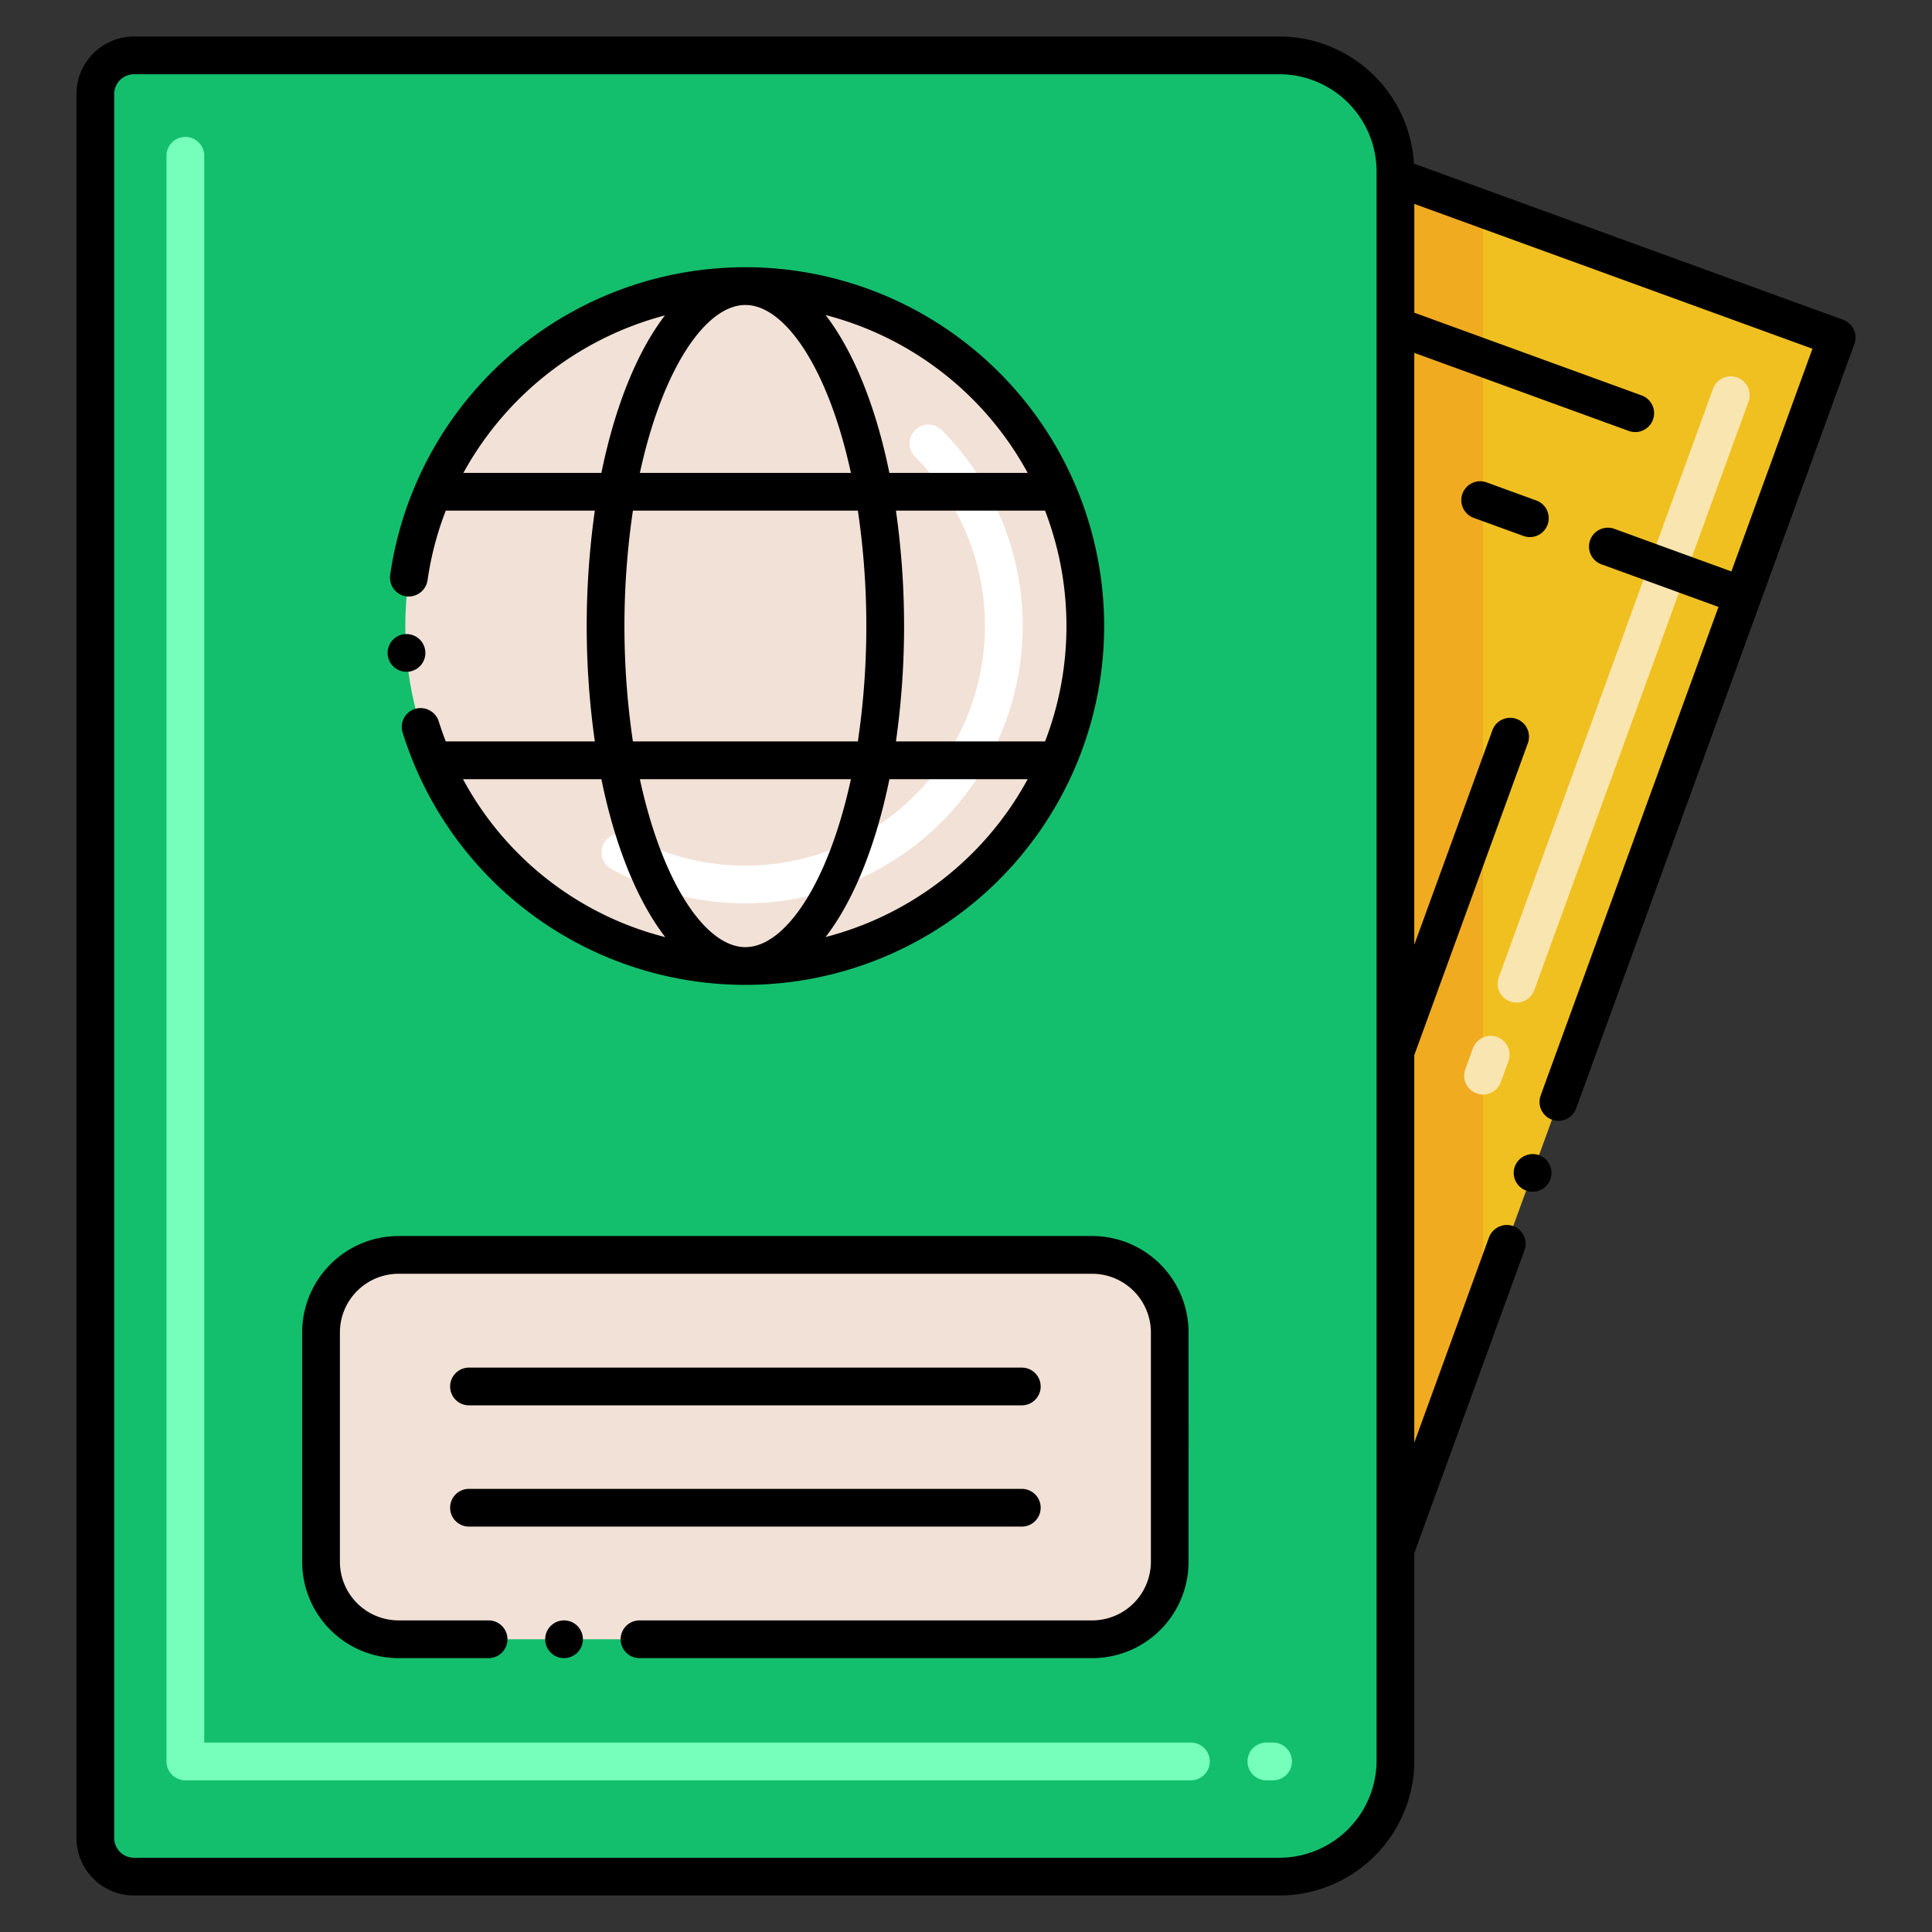 <svg height="512" viewBox="0 0 256 256" width="512" xmlns="http://www.w3.org/2000/svg"><rect x="0" y="0" width="256" height="256" fill="#333333" stroke="none"/><path d="m243.369 44.72-46.86 128.74-11.601 31.87v-181.88l11.601 4.22z" fill="#f0c020"/><path d="m196.509 27.67v145.79l-11.601 31.87v-181.88z" fill="#f0ab20"/><path d="m169.524 7.337h-151.765a5.129 5.129 0 0 0 -5.127 5.127v231.072a5.129 5.129 0 0 0 5.127 5.127h151.765a15.387 15.387 0 0 0 15.381-15.381v-210.564a15.387 15.387 0 0 0 -15.381-15.381z" fill="#13bf6d"/><circle cx="98.768" cy="82.956" fill="#f2e1d6" r="45.044" transform="matrix(.987 -.16 .16 .987 -12.013 16.892)"/><rect fill="#f2e1d6" height="50.93" rx="10.254" width="112.456" x="42.54" y="166.283"/><path d="m195.656 144.88a2.5 2.5 0 0 1 -1.494-3.2l1.012-2.779a2.5 2.5 0 0 1 4.7 1.711l-1.012 2.779a2.5 2.5 0 0 1 -3.206 1.489zm4.433-12.176a2.5 2.5 0 0 1 -1.494-3.2l28.39-77.993a2.5 2.5 0 0 1 4.7 1.71l-28.391 77.989a2.5 2.5 0 0 1 -3.205 1.49z" fill="#f9e5af"/><path d="m98.768 119.7a36.868 36.868 0 0 1 -17.768-4.56 2.5 2.5 0 0 1 2.416-4.378 31.765 31.765 0 0 0 37.81-50.262 2.5 2.5 0 0 1 3.535-3.535 36.758 36.758 0 0 1 -25.993 62.735z" fill="#fff"/><path d="m168.688 235.9h-.888a2.5 2.5 0 0 1 0-5h.886a2.5 2.5 0 0 1 0 5zm-10.886 0h-133.241a2.5 2.5 0 0 1 -2.5-2.5v-212.76a2.5 2.5 0 0 1 5 0v210.26h130.739a2.5 2.5 0 1 1 0 5z" fill="#76ffba"/><path d="m205.066 69.516a2.5 2.5 0 0 0 -1.5-3.2l-6.577-2.395a2.5 2.5 0 0 0 -1.711 4.7l6.577 2.394a2.5 2.5 0 0 0 3.211-1.499z"/><path d="m54.06 89.01a2.5 2.5 0 1 0 -2.69-2.3v.02a2.508 2.508 0 0 0 2.69 2.28z"/><path d="m53.819 79.02a2.535 2.535 0 0 0 2.831-2.11v-.01a41.92 41.92 0 0 1 2.418-9.239h19.752a109.019 109.019 0 0 0 0 30.583h-19.756c-.336-.877-.652-1.766-.934-2.674a2.529 2.529 0 0 0 -3.13-1.64 2.5 2.5 0 0 0 -1.65 3.13 47.552 47.552 0 0 0 45.418 33.44 47.545 47.545 0 1 0 -47.068-54.31 2.513 2.513 0 0 0 2.119 2.83zm7.532 24.224h18.336c1.8 8.838 4.759 16.121 8.461 20.93a42.207 42.207 0 0 1 -26.797-20.93zm22.512-35.583h29.81a104.8 104.8 0 0 1 0 30.583h-29.811a104.833 104.833 0 0 1 .001-30.583zm14.906 57.839c-5.3 0-11.019-8.548-13.983-22.256h27.965c-2.964 13.708-8.683 22.256-13.982 22.256zm10.63-1.339c3.7-4.808 6.651-12.087 8.451-20.917h18.324a42.629 42.629 0 0 1 -26.774 20.917zm31.911-41.2a42.486 42.486 0 0 1 -2.833 15.284h-19.76a108.982 108.982 0 0 0 0-30.583h19.757a42.51 42.51 0 0 1 2.836 15.298zm-5.14-20.3h-18.322c-1.8-8.829-4.754-16.106-8.451-20.914a42.625 42.625 0 0 1 26.773 20.914zm-37.4-22.248c5.3 0 11.016 8.545 13.98 22.248h-27.963c2.965-13.703 8.683-22.248 13.982-22.248zm-10.664 1.379c-3.682 4.808-6.623 12.068-8.417 20.869h-18.289a42.974 42.974 0 0 1 26.706-20.869z"/><path d="m144.74 163.78h-91.95a12.78 12.78 0 0 0 -12.75 12.76v30.42a12.765 12.765 0 0 0 12.75 12.75h11.95a2.5 2.5 0 0 0 0-5h-11.95a7.776 7.776 0 0 1 -7.75-7.75v-30.42a7.785 7.785 0 0 1 7.75-7.76h91.95a7.793 7.793 0 0 1 7.76 7.76v30.42a7.785 7.785 0 0 1 -7.76 7.75h-60a2.5 2.5 0 1 0 0 5h60a12.765 12.765 0 0 0 12.75-12.75c0-27.706.016-2.606 0-30.42a12.78 12.78 0 0 0 -12.75-12.76z"/><circle cx="74.74" cy="217.21" r="2.5"/><path d="m62.144 186.215h73.25a2.5 2.5 0 0 0 0-5h-73.25a2.5 2.5 0 0 0 0 5z"/><path d="m62.144 202.281h73.25a2.5 2.5 0 0 0 0-5h-73.25a2.5 2.5 0 0 0 0 5z"/><path d="m200.73 154.55a2.5 2.5 0 1 0 3.2-1.49 2.545 2.545 0 0 0 -3.2 1.49z"/><path d="m244.22 42.37-56.867-20.691a17.889 17.889 0 0 0 -17.829-16.842h-151.765a7.636 7.636 0 0 0 -7.627 7.627v231.072a7.636 7.636 0 0 0 7.627 7.627h151.765a17.9 17.9 0 0 0 17.881-17.881v-27.492l14.6-40.13a2.5 2.5 0 0 0 -1.49-3.2 2.54 2.54 0 0 0 -3.21 1.49l-9.905 27.215v-51.351l15.05-41.344a2.5 2.5 0 0 0 -4.7-1.71l-10.351 28.434v-78.437l28.422 10.343a2.5 2.5 0 1 0 1.711-4.7l-30.127-10.964v-14.419l52.755 19.193-10.741 29.511-15.511-5.647a2.5 2.5 0 1 0 -1.711 4.7l15.512 5.647-23.559 64.729a2.5 2.5 0 0 0 4.7 1.72l36.87-101.3a2.5 2.5 0 0 0 -1.5-3.2zm-61.815 190.912a12.9 12.9 0 0 1 -12.881 12.881h-151.765a2.63 2.63 0 0 1 -2.627-2.627v-231.072a2.63 2.63 0 0 1 2.627-2.627h151.765a12.9 12.9 0 0 1 12.881 12.881z"/></svg>